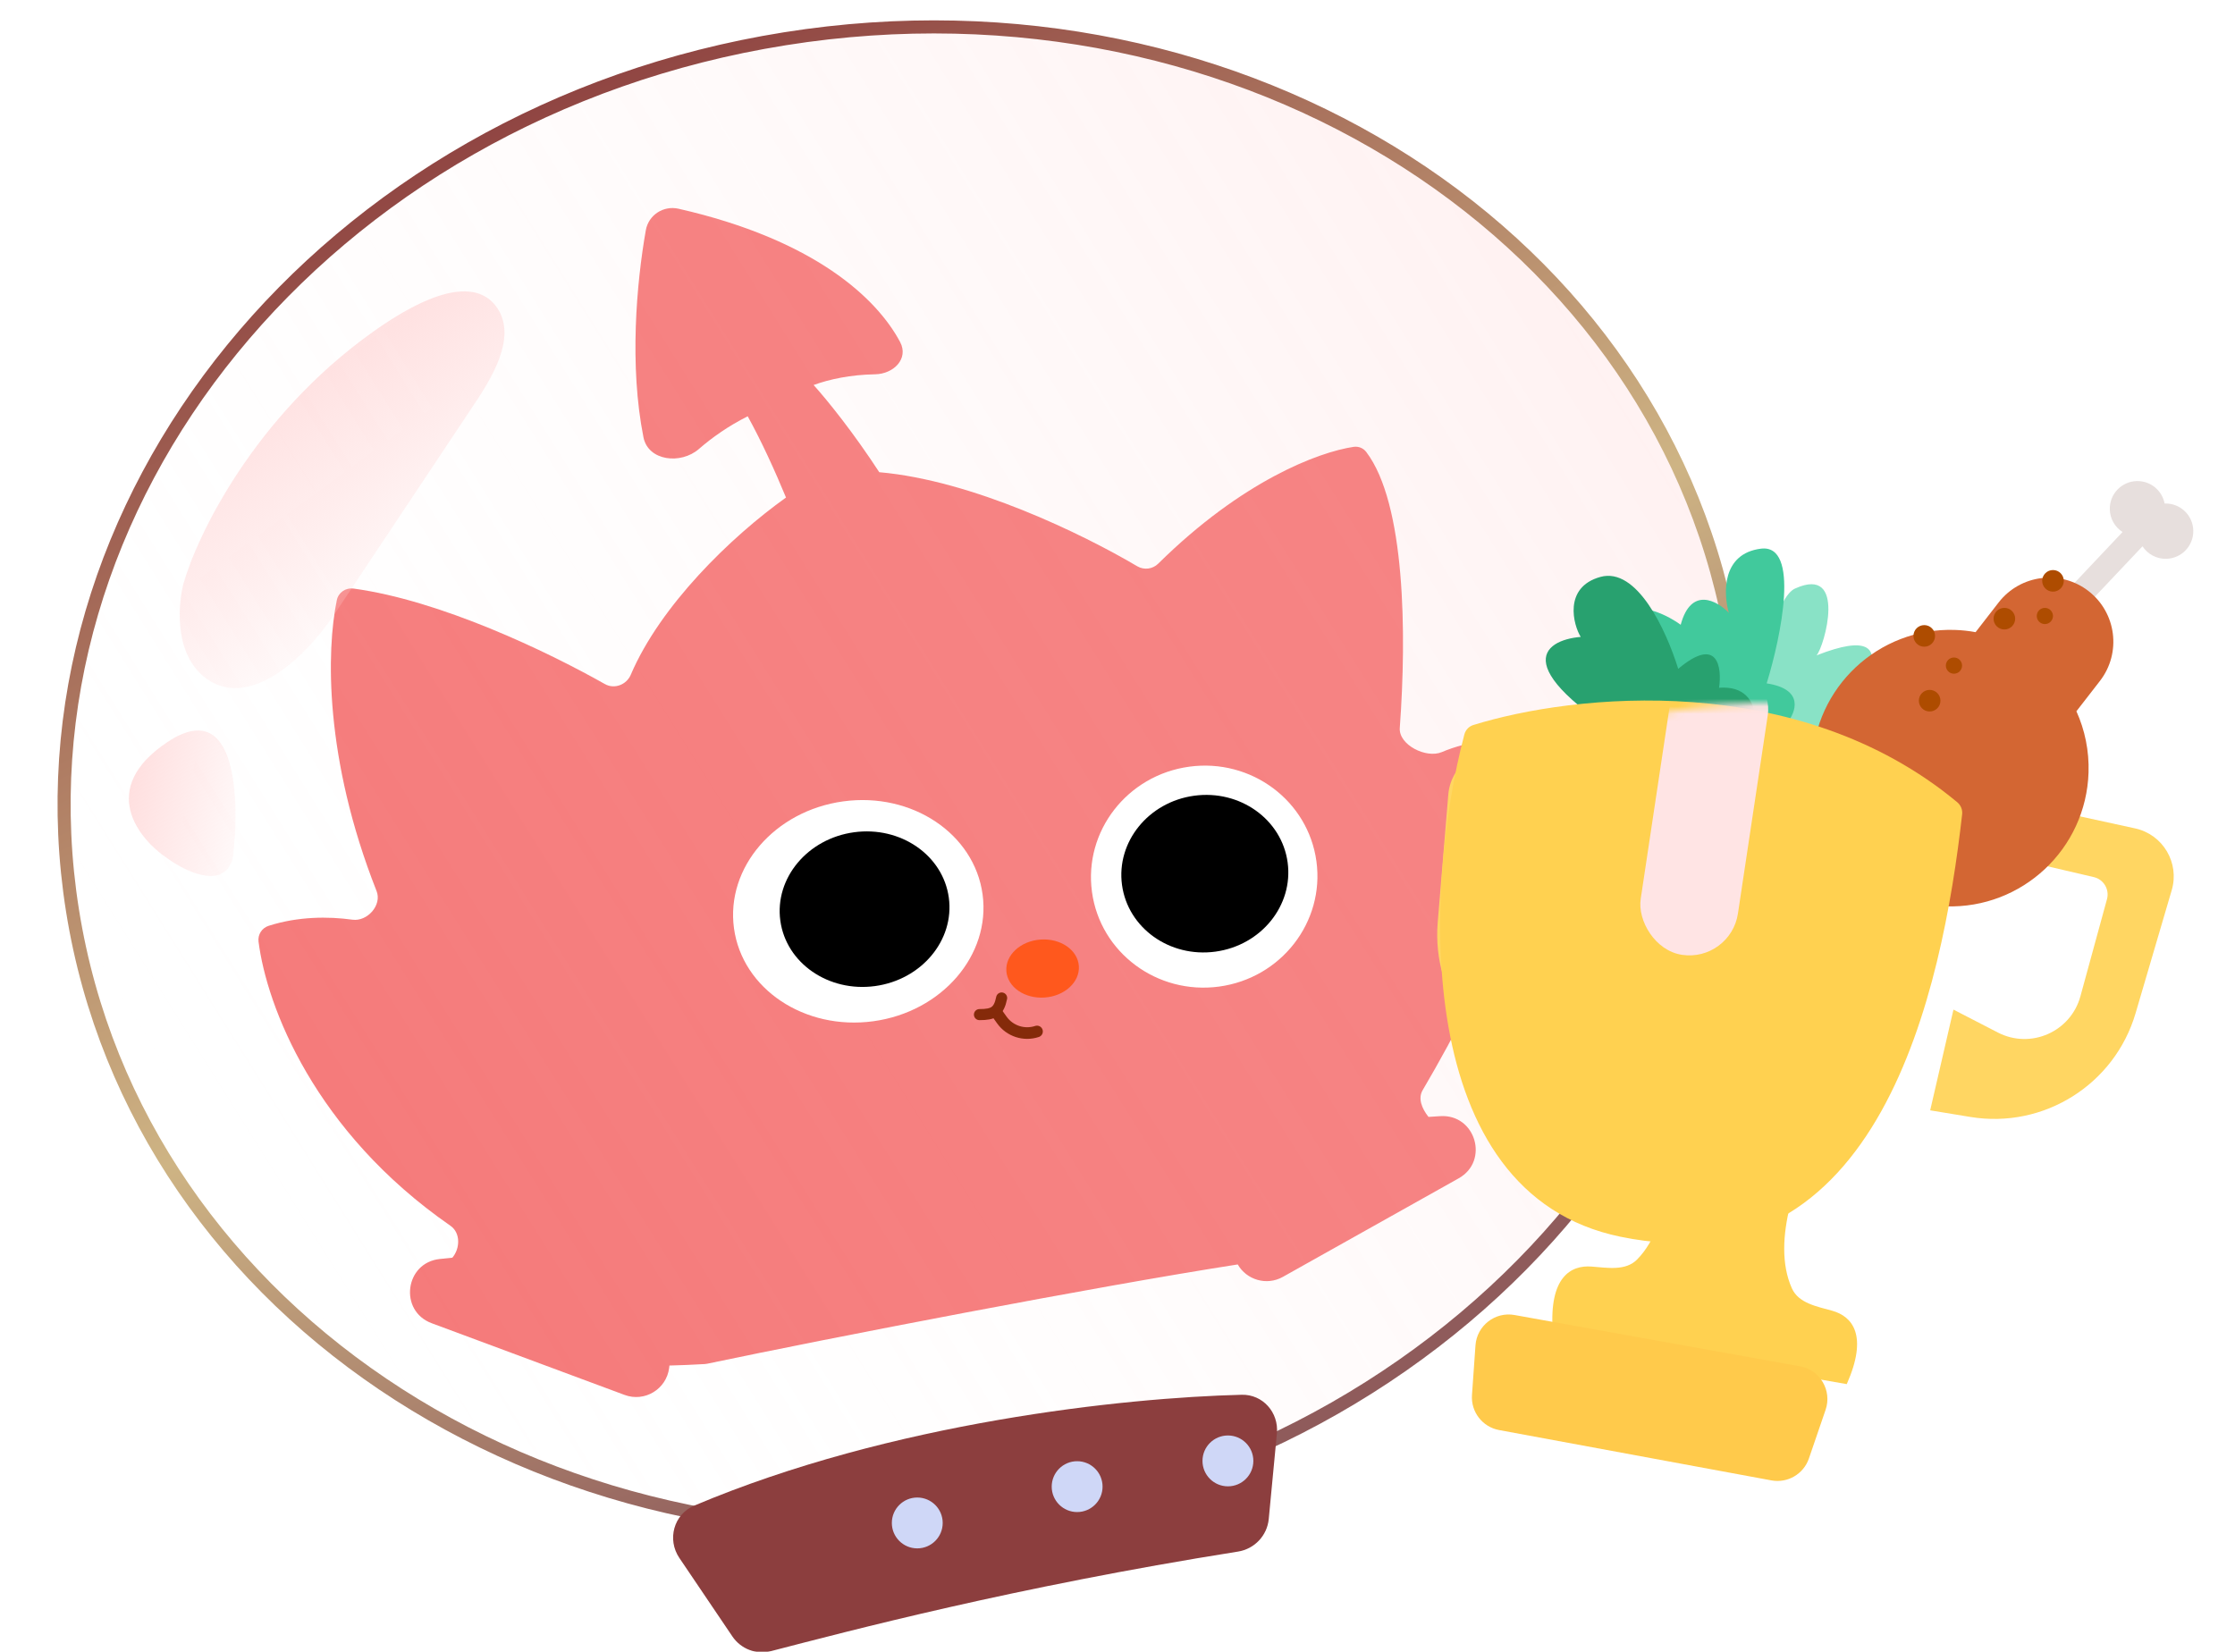 <svg width="299" height="221" viewBox="0 0 299 221" fill="none" xmlns="http://www.w3.org/2000/svg">
<g filter="url(#filter0_ii_3004_30849)">
<path d="M96.12 27.888C96.481 25.844 98.479 24.551 100.503 25.012C118.703 29.156 127.041 37.001 130.145 42.856C131.311 45.059 129.29 47.116 126.798 47.16C123.451 47.218 120.684 47.828 118.565 48.593C120.461 50.697 123.901 54.969 127.35 60.261C139.797 61.341 154.538 68.52 161.867 72.846C162.769 73.378 163.92 73.234 164.665 72.498C175.894 61.404 186.112 57.569 190.802 56.869C191.452 56.772 192.099 57.027 192.497 57.55C197.734 64.43 197.912 81.841 196.985 94.478C196.82 96.739 200.527 98.598 202.611 97.705C206.276 96.136 210.059 95.967 212.425 96.236C212.897 96.29 213.335 96.517 213.624 96.894C219.754 104.916 208.848 127.974 200.038 142.951C199.406 144.025 199.914 145.364 200.824 146.514L202.405 146.414C207.129 146.114 208.991 152.419 204.862 154.733L181.341 167.918C179.162 169.139 176.483 168.313 175.306 166.253C156.126 169.236 121.082 176.016 104.33 179.536C104.223 179.559 104.116 179.573 104.007 179.579C102.364 179.676 100.789 179.741 99.281 179.779L99.241 180.102C98.88 182.944 95.965 184.709 93.279 183.711L67.472 174.117C63.063 172.478 63.883 166.01 68.561 165.523L70.239 165.349C71.278 164.126 71.358 162.035 69.982 161.08C51.773 148.446 45.412 131.719 44.31 123.072C44.189 122.128 44.75 121.241 45.657 120.95C49.612 119.685 53.636 119.683 56.868 120.129C58.867 120.405 60.842 118.182 60.102 116.306C53.094 98.558 53.392 84.104 54.78 77.379C54.994 76.344 55.969 75.686 57.017 75.828C68.646 77.409 82.907 84.234 90.652 88.609C91.916 89.323 93.534 88.701 94.103 87.366C98.045 78.122 107.452 68.947 114.874 63.65C113.359 59.986 111.608 56.145 109.75 52.778C107.156 54.083 104.98 55.624 103.222 57.152C100.787 59.268 96.433 58.754 95.804 55.591C93.899 46.013 94.871 34.962 96.12 27.888Z" fill="#F57979"/>
</g>
<g filter="url(#filter1_n_3004_30849)">
<ellipse cx="120.768" cy="104.132" rx="113.344" ry="101.067" transform="rotate(-9.051 120.768 104.132)" fill="url(#paint0_linear_3004_30849)" fill-opacity="0.9"/>
<path d="M105.006 5.187C166.443 -4.6 223.145 31.883 231.836 86.438C240.527 140.993 197.968 193.289 136.53 203.076C75.093 212.864 18.391 176.381 9.7 121.825C1.009 67.27 43.568 14.974 105.006 5.187Z" stroke="url(#paint1_linear_3004_30849)" stroke-width="1.75"/>
</g>
<g filter="url(#filter2_ii_3004_30849)">
<path d="M109.638 216.985L102.546 206.488C100.881 204.025 101.797 200.653 104.535 199.495C130.914 188.337 162.096 185.049 177.781 184.662C180.601 184.592 182.757 187.032 182.489 189.84L181.399 201.285C181.188 203.503 179.491 205.292 177.29 205.642C147.213 210.416 125.132 216.295 114.806 218.961C112.835 219.47 110.778 218.671 109.638 216.985Z" fill="#8C3E3E"/>
</g>
<circle cx="144.1" cy="198.896" r="3.402" fill="#CFD7F7"/>
<circle cx="122.713" cy="203.755" r="3.402" fill="#CFD7F7"/>
<circle cx="164.272" cy="195.454" r="3.402" fill="#CFD7F7"/>
<g filter="url(#filter3_g_3004_30849)">
<ellipse cx="114.821" cy="121.924" rx="16.783" ry="14.845" transform="rotate(-7.758 114.821 121.924)" fill="white"/>
</g>
<g filter="url(#filter4_g_3004_30849)">
<ellipse cx="115.663" cy="121.637" rx="11.375" ry="10.385" transform="rotate(-7.758 115.663 121.637)" fill="black"/>
</g>
<g filter="url(#filter5_g_3004_30849)">
<ellipse cx="161.099" cy="117.284" rx="15.153" ry="14.845" transform="rotate(-7.758 161.099 117.284)" fill="white"/>
</g>
<ellipse cx="139.481" cy="129.58" rx="4.861" ry="3.888" transform="rotate(-3.988 139.481 129.58)" fill="#FF581D"/>
<path d="M133.387 135.568L134.03 136.469C135.092 137.956 137 138.576 138.733 137.999V137.999" stroke="#852A0A" stroke-width="1.555" stroke-linecap="round"/>
<g filter="url(#filter6_g_3004_30849)">
<ellipse cx="161.182" cy="116.889" rx="11.181" ry="10.526" transform="rotate(-7.758 161.182 116.889)" fill="black"/>
</g>
<path opacity="0.8" d="M63.741 53.625L44.74 82.175C40.604 88.389 32.868 95.265 27.168 90.444C23.652 87.471 23.66 81.852 24.513 78.187C26.351 71.657 33.979 55.774 49.787 44.477C59.309 37.672 64.084 38.128 66.243 40.828C69.179 44.502 66.347 49.71 63.741 53.625Z" fill="url(#paint2_linear_3004_30849)"/>
<path opacity="0.89" d="M22.393 99.285C31.725 93.063 32.114 107.062 31.142 114.839C29.975 119.116 24.823 116.621 22.393 114.839C18.505 112.246 13.061 105.506 22.393 99.285Z" fill="url(#paint3_linear_3004_30849)"/>
<path d="M131.033 135.744C132.887 135.744 133.628 135.373 133.999 133.52" stroke="#852A0A" stroke-width="1.483" stroke-linecap="round"/>
<g filter="url(#filter7_ii_3004_30849)">
<path d="M289.747 115.11L277.363 112.41L274.485 119.353L284.225 121.628C285.543 121.936 286.342 123.277 285.985 124.583L282.431 137.574C281.129 142.333 275.773 144.684 271.388 142.421L265.448 139.355L262.333 152.833L267.723 153.719C277.535 155.331 287.011 149.376 289.813 139.835L294.648 123.375C295.722 119.72 293.47 115.921 289.747 115.11Z" fill="#FFD662"/>
</g>
<g filter="url(#filter8_iiii_3004_30849)">
<path d="M202.45 101.682L214.975 103.624L215.16 111.137L205.254 109.752C203.914 109.565 202.685 110.528 202.549 111.875L201.186 125.274C200.687 130.183 204.837 134.305 209.742 133.773L216.388 133.051L214.441 146.747L209.094 145.632C199.359 143.603 192.664 134.635 193.485 124.725L194.901 107.628C195.216 103.832 198.685 101.099 202.45 101.682Z" fill="#FFD662"/>
</g>
<path d="M285.865 64.363C287.699 64.321 289.251 65.622 289.583 67.366C289.6 67.366 289.618 67.365 289.636 67.364C291.679 67.318 293.373 68.936 293.42 70.979C293.466 73.022 291.848 74.716 289.805 74.763C288.48 74.793 287.302 74.121 286.625 73.089L278.696 81.483L276.333 79.25L283.956 71.179C282.954 70.538 282.279 69.425 282.25 68.146C282.203 66.103 283.822 64.409 285.865 64.363Z" fill="#E7DFDD"/>
<path d="M243.02 87.683C256.822 82.242 248.293 94.66 242.269 101.586L230.193 98.9C229.449 95.916 228.408 89.457 230.197 87.49C231.987 85.522 235.416 86.82 236.906 87.715C237.302 81.382 239.249 79.085 240.173 78.728C247.13 75.583 244.079 86.503 243.02 87.683Z" fill="#89E2C6"/>
<g filter="url(#filter9_i_3004_30849)">
<path d="M236.572 94.283C240.686 98.001 242.249 101.821 242.517 103.266L221.476 101.928C218.332 96.454 212.417 84.591 213.912 80.933C215.406 77.275 220.174 79.528 222.371 81.112C223.768 75.941 227.251 77.897 228.817 79.521C228.061 76.929 227.863 71.582 233.112 70.932C238.361 70.282 235.807 82.676 233.873 88.955C238.952 89.73 237.789 92.83 236.572 94.283Z" fill="#41C99C"/>
</g>
<g filter="url(#filter10_i_3004_30849)">
<path d="M225.531 89.539C232.206 89.06 230.726 97.043 229.152 101.094C233.067 104.97 235.985 109.854 216.339 98.382C196.693 86.909 201.942 83.171 207.022 82.736C206.049 81.183 204.648 76.099 209.651 74.712C214.539 73.356 218.442 81.787 220.065 87.009C225.383 82.53 225.925 86.829 225.531 89.539Z" fill="#28A16F"/>
</g>
<g filter="url(#filter11_iii_3004_30849)">
<path d="M238.485 152.225L240.909 152.303L240.674 153.056L247.722 155.735C245.033 160.281 241.168 169.855 244.06 176.272C244.956 178.261 247.359 178.683 249.459 179.271C252.178 180.032 254.282 182.587 251.401 189.086L230.574 185.453L230.581 185.419L230.574 185.441L212.061 181.907C211.593 174.813 214.447 173.138 217.261 173.359C219.436 173.529 221.837 173.961 223.363 172.402C228.287 167.372 227.951 157.051 226.991 151.858L237.658 152.199L237.716 151.933L238.485 152.225Z" fill="#FFD150"/>
</g>
<g filter="url(#filter12_iii_3004_30849)">
<path d="M268.91 77.2C271.811 73.459 277.196 72.777 280.937 75.678C284.678 78.579 285.36 83.963 282.46 87.705L279.315 91.759C280.442 94.254 281.032 97.039 280.938 99.96C280.611 110.172 272.067 118.186 261.854 117.859C251.642 117.532 243.628 108.987 243.955 98.775C244.283 88.562 252.827 80.548 263.04 80.875C263.99 80.905 264.921 81.008 265.828 81.175L268.91 77.2Z" fill="#D36633"/>
</g>
<g filter="url(#filter13_iii_3004_30849)">
<path d="M279.14 107.636C257.774 89.876 227.798 93.154 214.417 97.302C213.814 97.489 213.364 97.959 213.203 98.57C207.793 119.097 205.987 159.987 234.083 165.768C268.811 172.915 277.135 132.758 279.796 109.261C279.866 108.641 279.62 108.035 279.14 107.636Z" fill="#FFD150"/>
</g>
<mask id="mask0_3004_30849" style="mask-type:alpha" maskUnits="userSpaceOnUse" x="209" y="94" width="71" height="68">
<path d="M279.14 107.627C257.773 89.867 227.797 93.145 214.417 97.293C213.813 97.48 213.363 97.953 213.202 98.563C207.787 118.976 205.793 156.153 232.673 160.3C268.585 169.496 277.128 132.66 279.795 109.254C279.866 108.634 279.62 108.026 279.14 107.627Z" fill="#FFD662"/>
</mask>
<g mask="url(#mask0_3004_30849)">
<g filter="url(#filter14_f_3004_30849)">
<rect x="224.471" y="87.181" width="13.154" height="40.033" rx="6.577" transform="rotate(8.553 224.471 87.181)" fill="#FFE4E4"/>
</g>
</g>
<circle cx="257.428" cy="85.078" r="1.445" fill="#AE4C00"/>
<circle cx="261.402" cy="89.051" r="1.084" fill="#AE4C00"/>
<circle cx="258.15" cy="93.745" r="1.445" fill="#AE4C00"/>
<g filter="url(#filter15_ii_3004_30849)">
<path d="M207.028 185.93C207.214 183.291 209.649 181.397 212.252 181.865L250.446 188.729C253.128 189.211 254.751 191.971 253.866 194.55L251.634 201.061C250.919 203.146 248.785 204.393 246.618 203.992L210.188 197.257C207.962 196.845 206.4 194.828 206.56 192.57L207.028 185.93Z" fill="#FFCA4B"/>
</g>
<circle cx="273.564" cy="82.411" r="1.084" fill="#AE4C00"/>
<circle cx="268.146" cy="82.772" r="1.445" fill="#AE4C00"/>
<circle cx="274.65" cy="77.711" r="1.445" fill="#AE4C00"/>
<defs>
<filter id="filter0_ii_3004_30849" x="35.544" y="24.919" width="179.868" height="161.017" filterUnits="userSpaceOnUse" color-interpolation-filters="sRGB">
<feFlood flood-opacity="0" result="BackgroundImageFix"/>
<feBlend mode="normal" in="SourceGraphic" in2="BackgroundImageFix" result="shape"/>
<feColorMatrix in="SourceAlpha" type="matrix" values="0 0 0 0 0 0 0 0 0 0 0 0 0 0 0 0 0 0 127 0" result="hardAlpha"/>
<feOffset dx="-8.749" dy="1.944"/>
<feGaussianBlur stdDeviation="7.242"/>
<feComposite in2="hardAlpha" operator="arithmetic" k2="-1" k3="1"/>
<feColorMatrix type="matrix" values="0 0 0 0 1 0 0 0 0 0.913 0 0 0 0 0.793 0 0 0 0.8 0"/>
<feBlend mode="normal" in2="shape" result="effect1_innerShadow_3004_30849"/>
<feColorMatrix in="SourceAlpha" type="matrix" values="0 0 0 0 0 0 0 0 0 0 0 0 0 0 0 0 0 0 127 0" result="hardAlpha"/>
<feOffset dx="-0.972" dy="0.972"/>
<feGaussianBlur stdDeviation="0.486"/>
<feComposite in2="hardAlpha" operator="arithmetic" k2="-1" k3="1"/>
<feColorMatrix type="matrix" values="0 0 0 0 0.871 0 0 0 0 1 0 0 0 0 0.998 0 0 0 0.5 0"/>
<feBlend mode="normal" in2="effect1_innerShadow_3004_30849" result="effect2_innerShadow_3004_30849"/>
</filter>
<filter id="filter1_n_3004_30849" x="7.697" y="2.726" width="226.141" height="202.812" filterUnits="userSpaceOnUse" color-interpolation-filters="sRGB">
<feFlood flood-opacity="0" result="BackgroundImageFix"/>
<feBlend mode="normal" in="SourceGraphic" in2="BackgroundImageFix" result="shape"/>
<feTurbulence type="fractalNoise" baseFrequency="0.107 0.107" stitchTiles="stitch" numOctaves="3" result="noise" seed="1999" />
<feColorMatrix in="noise" type="luminanceToAlpha" result="alphaNoise" />
<feComponentTransfer in="alphaNoise" result="coloredNoise1">
<feFuncA type="discrete" tableValues="1 1 1 1 1 1 1 1 1 1 1 1 1 1 1 1 1 1 1 1 1 1 1 1 1 1 1 1 1 1 1 1 1 1 1 1 1 1 1 1 1 1 1 1 1 1 1 1 1 1 1 0 0 0 0 0 0 0 0 0 0 0 0 0 0 0 0 0 0 0 0 0 0 0 0 0 0 0 0 0 0 0 0 0 0 0 0 0 0 0 0 0 0 0 0 0 0 0 0 0 "/>
</feComponentTransfer>
<feComposite operator="in" in2="shape" in="coloredNoise1" result="noise1Clipped" />
<feFlood flood-color="rgba(0, 0, 0, 0.08)" result="color1Flood" />
<feComposite operator="in" in2="noise1Clipped" in="color1Flood" result="color1" />
<feMerge result="effect1_noise_3004_30849">
<feMergeNode in="shape" />
<feMergeNode in="color1" />
</feMerge>
</filter>
<filter id="filter2_ii_3004_30849" x="91.409" y="184.66" width="91.103" height="36.397" filterUnits="userSpaceOnUse" color-interpolation-filters="sRGB">
<feFlood flood-opacity="0" result="BackgroundImageFix"/>
<feBlend mode="normal" in="SourceGraphic" in2="BackgroundImageFix" result="shape"/>
<feColorMatrix in="SourceAlpha" type="matrix" values="0 0 0 0 0 0 0 0 0 0 0 0 0 0 0 0 0 0 127 0" result="hardAlpha"/>
<feOffset dx="-10.693" dy="1.944"/>
<feGaussianBlur stdDeviation="5.152"/>
<feComposite in2="hardAlpha" operator="arithmetic" k2="-1" k3="1"/>
<feColorMatrix type="matrix" values="0 0 0 0 0.869 0 0 0 0 0.72 0 0 0 0 1 0 0 0 0.2 0"/>
<feBlend mode="normal" in2="shape" result="effect1_innerShadow_3004_30849"/>
<feColorMatrix in="SourceAlpha" type="matrix" values="0 0 0 0 0 0 0 0 0 0 0 0 0 0 0 0 0 0 127 0" result="hardAlpha"/>
<feOffset dx="-0.972"/>
<feGaussianBlur stdDeviation="0.486"/>
<feComposite in2="hardAlpha" operator="arithmetic" k2="-1" k3="1"/>
<feColorMatrix type="matrix" values="0 0 0 0 0.859 0 0 0 0 0.976 0 0 0 0 0.984 0 0 0 0.2 0"/>
<feBlend mode="normal" in2="effect1_innerShadow_3004_30849" result="effect2_innerShadow_3004_30849"/>
</filter>
<filter id="filter3_g_3004_30849" x="97.584" y="106.552" width="34.474" height="30.743" filterUnits="userSpaceOnUse" color-interpolation-filters="sRGB">
<feFlood flood-opacity="0" result="BackgroundImageFix"/>
<feBlend mode="normal" in="SourceGraphic" in2="BackgroundImageFix" result="shape"/>
<feTurbulence type="fractalNoise" baseFrequency="1.143 1.143" numOctaves="3" seed="3511" />
<feDisplacementMap in="shape" scale="0.972" xChannelSelector="R" yChannelSelector="G" result="displacedImage" width="100%" height="100%" />
<feMerge result="effect1_texture_3004_30849">
<feMergeNode in="displacedImage"/>
</feMerge>
</filter>
<filter id="filter4_g_3004_30849" x="103.985" y="110.913" width="23.355" height="21.448" filterUnits="userSpaceOnUse" color-interpolation-filters="sRGB">
<feFlood flood-opacity="0" result="BackgroundImageFix"/>
<feBlend mode="normal" in="SourceGraphic" in2="BackgroundImageFix" result="shape"/>
<feTurbulence type="fractalNoise" baseFrequency="1.74 1.74" numOctaves="3" seed="3511" />
<feDisplacementMap in="shape" scale="0.638" xChannelSelector="R" yChannelSelector="G" result="displacedImage" width="100%" height="100%" />
<feMerge result="effect1_texture_3004_30849">
<feMergeNode in="displacedImage"/>
</feMerge>
</filter>
<filter id="filter5_g_3004_30849" x="145.463" y="101.946" width="31.271" height="30.677" filterUnits="userSpaceOnUse" color-interpolation-filters="sRGB">
<feFlood flood-opacity="0" result="BackgroundImageFix"/>
<feBlend mode="normal" in="SourceGraphic" in2="BackgroundImageFix" result="shape"/>
<feTurbulence type="fractalNoise" baseFrequency="1.143 1.143" numOctaves="3" seed="3511" />
<feDisplacementMap in="shape" scale="0.972" xChannelSelector="R" yChannelSelector="G" result="displacedImage" width="100%" height="100%" />
<feMerge result="effect1_texture_3004_30849">
<feMergeNode in="displacedImage"/>
</feMerge>
</filter>
<filter id="filter6_g_3004_30849" x="149.691" y="106.03" width="22.982" height="21.718" filterUnits="userSpaceOnUse" color-interpolation-filters="sRGB">
<feFlood flood-opacity="0" result="BackgroundImageFix"/>
<feBlend mode="normal" in="SourceGraphic" in2="BackgroundImageFix" result="shape"/>
<feTurbulence type="fractalNoise" baseFrequency="1.74 1.74" numOctaves="3" seed="3511" />
<feDisplacementMap in="shape" scale="0.638" xChannelSelector="R" yChannelSelector="G" result="displacedImage" width="100%" height="100%" />
<feMerge result="effect1_texture_3004_30849">
<feMergeNode in="displacedImage"/>
</feMerge>
</filter>
<filter id="filter7_ii_3004_30849" x="256.739" y="109.613" width="39.659" height="44.369" filterUnits="userSpaceOnUse" color-interpolation-filters="sRGB">
<feFlood flood-opacity="0" result="BackgroundImageFix"/>
<feBlend mode="normal" in="SourceGraphic" in2="BackgroundImageFix" result="shape"/>
<feColorMatrix in="SourceAlpha" type="matrix" values="0 0 0 0 0 0 0 0 0 0 0 0 0 0 0 0 0 0 127 0" result="hardAlpha"/>
<feOffset dx="-5.595" dy="-2.797"/>
<feGaussianBlur stdDeviation="3.602"/>
<feComposite in2="hardAlpha" operator="arithmetic" k2="-1" k3="1"/>
<feColorMatrix type="matrix" values="0 0 0 0 1 0 0 0 0 0.719 0 0 0 0 0.234 0 0 0 1 0"/>
<feBlend mode="normal" in2="shape" result="effect1_innerShadow_3004_30849"/>
<feColorMatrix in="SourceAlpha" type="matrix" values="0 0 0 0 0 0 0 0 0 0 0 0 0 0 0 0 0 0 127 0" result="hardAlpha"/>
<feOffset dx="1.483" dy="-1.483"/>
<feGaussianBlur stdDeviation="1.483"/>
<feComposite in2="hardAlpha" operator="arithmetic" k2="-1" k3="1"/>
<feColorMatrix type="matrix" values="0 0 0 0 1 0 0 0 0 0.686 0 0 0 0 0.127 0 0 0 1 0"/>
<feBlend mode="normal" in2="effect1_innerShadow_3004_30849" result="effect2_innerShadow_3004_30849"/>
</filter>
<filter id="filter8_iiii_3004_30849" x="187.821" y="98.806" width="30.791" height="50.165" filterUnits="userSpaceOnUse" color-interpolation-filters="sRGB">
<feFlood flood-opacity="0" result="BackgroundImageFix"/>
<feBlend mode="normal" in="SourceGraphic" in2="BackgroundImageFix" result="shape"/>
<feColorMatrix in="SourceAlpha" type="matrix" values="0 0 0 0 0 0 0 0 0 0 0 0 0 0 0 0 0 0 127 0" result="hardAlpha"/>
<feOffset dx="-5.595" dy="-2.797"/>
<feGaussianBlur stdDeviation="3.602"/>
<feComposite in2="hardAlpha" operator="arithmetic" k2="-1" k3="1"/>
<feColorMatrix type="matrix" values="0 0 0 0 1 0 0 0 0 0.719 0 0 0 0 0.234 0 0 0 1 0"/>
<feBlend mode="normal" in2="shape" result="effect1_innerShadow_3004_30849"/>
<feColorMatrix in="SourceAlpha" type="matrix" values="0 0 0 0 0 0 0 0 0 0 0 0 0 0 0 0 0 0 127 0" result="hardAlpha"/>
<feOffset dx="2.224" dy="2.224"/>
<feGaussianBlur stdDeviation="2.669"/>
<feComposite in2="hardAlpha" operator="arithmetic" k2="-1" k3="1"/>
<feColorMatrix type="matrix" values="0 0 0 0 1 0 0 0 0 0.667 0 0 0 0 0 0 0 0 0.6 0"/>
<feBlend mode="normal" in2="effect1_innerShadow_3004_30849" result="effect2_innerShadow_3004_30849"/>
<feColorMatrix in="SourceAlpha" type="matrix" values="0 0 0 0 0 0 0 0 0 0 0 0 0 0 0 0 0 0 127 0" result="hardAlpha"/>
<feOffset dx="1.483" dy="-1.483"/>
<feGaussianBlur stdDeviation="1.483"/>
<feComposite in2="hardAlpha" operator="arithmetic" k2="-1" k3="1"/>
<feColorMatrix type="matrix" values="0 0 0 0 1 0 0 0 0 0.686 0 0 0 0 0.127 0 0 0 1 0"/>
<feBlend mode="normal" in2="effect2_innerShadow_3004_30849" result="effect3_innerShadow_3004_30849"/>
<feColorMatrix in="SourceAlpha" type="matrix" values="0 0 0 0 0 0 0 0 0 0 0 0 0 0 0 0 0 0 127 0" result="hardAlpha"/>
<feOffset dx="0.741" dy="0.741"/>
<feGaussianBlur stdDeviation="0.741"/>
<feComposite in2="hardAlpha" operator="arithmetic" k2="-1" k3="1"/>
<feColorMatrix type="matrix" values="0 0 0 0 1 0 0 0 0 1 0 0 0 0 1 0 0 0 0.6 0"/>
<feBlend mode="normal" in2="effect3_innerShadow_3004_30849" result="effect4_innerShadow_3004_30849"/>
</filter>
<filter id="filter9_i_3004_30849" x="213.674" y="70.907" width="31.316" height="34.834" filterUnits="userSpaceOnUse" color-interpolation-filters="sRGB">
<feFlood flood-opacity="0" result="BackgroundImageFix"/>
<feBlend mode="normal" in="SourceGraphic" in2="BackgroundImageFix" result="shape"/>
<feColorMatrix in="SourceAlpha" type="matrix" values="0 0 0 0 0 0 0 0 0 0 0 0 0 0 0 0 0 0 127 0" result="hardAlpha"/>
<feOffset dx="2.474" dy="2.474"/>
<feGaussianBlur stdDeviation="2.969"/>
<feComposite in2="hardAlpha" operator="arithmetic" k2="-1" k3="1"/>
<feColorMatrix type="matrix" values="0 0 0 0 0.873 0 0 0 0 1 0 0 0 0 0.364 0 0 0 0.6 0"/>
<feBlend mode="normal" in2="shape" result="effect1_innerShadow_3004_30849"/>
</filter>
<filter id="filter10_i_3004_30849" x="202.344" y="74.566" width="34.104" height="33.429" filterUnits="userSpaceOnUse" color-interpolation-filters="sRGB">
<feFlood flood-opacity="0" result="BackgroundImageFix"/>
<feBlend mode="normal" in="SourceGraphic" in2="BackgroundImageFix" result="shape"/>
<feColorMatrix in="SourceAlpha" type="matrix" values="0 0 0 0 0 0 0 0 0 0 0 0 0 0 0 0 0 0 127 0" result="hardAlpha"/>
<feOffset dx="4.448" dy="2.474"/>
<feGaussianBlur stdDeviation="2.969"/>
<feComposite in2="hardAlpha" operator="arithmetic" k2="-1" k3="1"/>
<feColorMatrix type="matrix" values="0 0 0 0 0.445 0 0 0 0 0.944 0 0 0 0 0.636 0 0 0 0.6 0"/>
<feBlend mode="normal" in2="shape" result="effect1_innerShadow_3004_30849"/>
</filter>
<filter id="filter11_iii_3004_30849" x="208.303" y="149.327" width="46.378" height="39.759" filterUnits="userSpaceOnUse" color-interpolation-filters="sRGB">
<feFlood flood-opacity="0" result="BackgroundImageFix"/>
<feBlend mode="normal" in="SourceGraphic" in2="BackgroundImageFix" result="shape"/>
<feColorMatrix in="SourceAlpha" type="matrix" values="0 0 0 0 0 0 0 0 0 0 0 0 0 0 0 0 0 0 127 0" result="hardAlpha"/>
<feOffset dx="-2.531" dy="-2.531"/>
<feGaussianBlur stdDeviation="7.75"/>
<feComposite in2="hardAlpha" operator="arithmetic" k2="-1" k3="1"/>
<feColorMatrix type="matrix" values="0 0 0 0 1 0 0 0 0 0.719 0 0 0 0 0.234 0 0 0 1 0"/>
<feBlend mode="normal" in2="shape" result="effect1_innerShadow_3004_30849"/>
<feColorMatrix in="SourceAlpha" type="matrix" values="0 0 0 0 0 0 0 0 0 0 0 0 0 0 0 0 0 0 127 0" result="hardAlpha"/>
<feOffset dx="1.898" dy="-0.633"/>
<feGaussianBlur stdDeviation="5.251"/>
<feComposite in2="hardAlpha" operator="arithmetic" k2="-1" k3="1"/>
<feColorMatrix type="matrix" values="0 0 0 0 0.983 0 0 0 0 1 0 0 0 0 0.79 0 0 0 0.7 0"/>
<feBlend mode="normal" in2="effect1_innerShadow_3004_30849" result="effect2_innerShadow_3004_30849"/>
<feColorMatrix in="SourceAlpha" type="matrix" values="0 0 0 0 0 0 0 0 0 0 0 0 0 0 0 0 0 0 127 0" result="hardAlpha"/>
<feOffset dx="-3.707" dy="-0.741"/>
<feGaussianBlur stdDeviation="1.853"/>
<feComposite in2="hardAlpha" operator="arithmetic" k2="-1" k3="1"/>
<feColorMatrix type="matrix" values="0 0 0 0 1 0 0 0 0 0.686 0 0 0 0 0.127 0 0 0 1 0"/>
<feBlend mode="normal" in2="effect2_innerShadow_3004_30849" result="effect3_innerShadow_3004_30849"/>
</filter>
<filter id="filter12_iii_3004_30849" x="240.245" y="72.647" width="46.181" height="47.688" filterUnits="userSpaceOnUse" color-interpolation-filters="sRGB">
<feFlood flood-opacity="0" result="BackgroundImageFix"/>
<feBlend mode="normal" in="SourceGraphic" in2="BackgroundImageFix" result="shape"/>
<feColorMatrix in="SourceAlpha" type="matrix" values="0 0 0 0 0 0 0 0 0 0 0 0 0 0 0 0 0 0 127 0" result="hardAlpha"/>
<feOffset dy="2.467"/>
<feGaussianBlur stdDeviation="4.163"/>
<feComposite in2="hardAlpha" operator="arithmetic" k2="-1" k3="1"/>
<feColorMatrix type="matrix" values="0 0 0 0 0.949 0 0 0 0 0.525 0 0 0 0 0.31 0 0 0 1 0"/>
<feBlend mode="normal" in2="shape" result="effect1_innerShadow_3004_30849"/>
<feColorMatrix in="SourceAlpha" type="matrix" values="0 0 0 0 0 0 0 0 0 0 0 0 0 0 0 0 0 0 127 0" result="hardAlpha"/>
<feOffset dx="-3.7" dy="-1.233"/>
<feGaussianBlur stdDeviation="2.168"/>
<feComposite in2="hardAlpha" operator="arithmetic" k2="-1" k3="1"/>
<feColorMatrix type="matrix" values="0 0 0 0 0.675 0 0 0 0 0.306 0 0 0 0 0.027 0 0 0 1 0"/>
<feBlend mode="normal" in2="effect1_innerShadow_3004_30849" result="effect2_innerShadow_3004_30849"/>
<feColorMatrix in="SourceAlpha" type="matrix" values="0 0 0 0 0 0 0 0 0 0 0 0 0 0 0 0 0 0 127 0" result="hardAlpha"/>
<feOffset dx="2.168" dy="2.168"/>
<feGaussianBlur stdDeviation="4.083"/>
<feComposite in2="hardAlpha" operator="arithmetic" k2="-1" k3="1"/>
<feColorMatrix type="matrix" values="0 0 0 0 1 0 0 0 0 0.729 0 0 0 0 0.729 0 0 0 0.6 0"/>
<feBlend mode="normal" in2="effect2_innerShadow_3004_30849" result="effect3_innerShadow_3004_30849"/>
</filter>
<filter id="filter13_iii_3004_30849" x="194.152" y="91.498" width="87.881" height="78.076" filterUnits="userSpaceOnUse" color-interpolation-filters="sRGB">
<feFlood flood-opacity="0" result="BackgroundImageFix"/>
<feBlend mode="normal" in="SourceGraphic" in2="BackgroundImageFix" result="shape"/>
<feColorMatrix in="SourceAlpha" type="matrix" values="0 0 0 0 0 0 0 0 0 0 0 0 0 0 0 0 0 0 127 0" result="hardAlpha"/>
<feOffset dx="-15.817" dy="-2.531"/>
<feGaussianBlur stdDeviation="9.016"/>
<feComposite in2="hardAlpha" operator="arithmetic" k2="-1" k3="1"/>
<feColorMatrix type="matrix" values="0 0 0 0 1 0 0 0 0 0.719 0 0 0 0 0.234 0 0 0 1 0"/>
<feBlend mode="normal" in2="shape" result="effect1_innerShadow_3004_30849"/>
<feColorMatrix in="SourceAlpha" type="matrix" values="0 0 0 0 0 0 0 0 0 0 0 0 0 0 0 0 0 0 127 0" result="hardAlpha"/>
<feOffset dx="-3.707" dy="-0.741"/>
<feGaussianBlur stdDeviation="1.853"/>
<feComposite in2="hardAlpha" operator="arithmetic" k2="-1" k3="1"/>
<feColorMatrix type="matrix" values="0 0 0 0 1 0 0 0 0 0.686 0 0 0 0 0.127 0 0 0 1 0"/>
<feBlend mode="normal" in2="effect1_innerShadow_3004_30849" result="effect2_innerShadow_3004_30849"/>
<feColorMatrix in="SourceAlpha" type="matrix" values="0 0 0 0 0 0 0 0 0 0 0 0 0 0 0 0 0 0 127 0" result="hardAlpha"/>
<feOffset dx="2.224" dy="2.965"/>
<feGaussianBlur stdDeviation="2.521"/>
<feComposite in2="hardAlpha" operator="arithmetic" k2="-1" k3="1"/>
<feColorMatrix type="matrix" values="0 0 0 0 1 0 0 0 0 0.903 0 0 0 0 0.903 0 0 0 0.6 0"/>
<feBlend mode="normal" in2="effect2_innerShadow_3004_30849" result="effect3_innerShadow_3004_30849"/>
</filter>
<filter id="filter14_f_3004_30849" x="212.083" y="80.746" width="31.831" height="54.414" filterUnits="userSpaceOnUse" color-interpolation-filters="sRGB">
<feFlood flood-opacity="0" result="BackgroundImageFix"/>
<feBlend mode="normal" in="SourceGraphic" in2="BackgroundImageFix" result="shape"/>
<feGaussianBlur stdDeviation="3.67" result="effect1_foregroundBlur_3004_30849"/>
</filter>
<filter id="filter15_ii_3004_30849" x="197.727" y="174.38" width="57.865" height="31.169" filterUnits="userSpaceOnUse" color-interpolation-filters="sRGB">
<feFlood flood-opacity="0" result="BackgroundImageFix"/>
<feBlend mode="normal" in="SourceGraphic" in2="BackgroundImageFix" result="shape"/>
<feColorMatrix in="SourceAlpha" type="matrix" values="0 0 0 0 0 0 0 0 0 0 0 0 0 0 0 0 0 0 127 0" result="hardAlpha"/>
<feOffset dx="-11.12" dy="-7.413"/>
<feGaussianBlur stdDeviation="4.411"/>
<feComposite in2="hardAlpha" operator="arithmetic" k2="-1" k3="1"/>
<feColorMatrix type="matrix" values="0 0 0 0 0.988 0 0 0 0 0.647 0 0 0 0 0.059 0 0 0 1 0"/>
<feBlend mode="normal" in2="shape" result="effect1_innerShadow_3004_30849"/>
<feColorMatrix in="SourceAlpha" type="matrix" values="0 0 0 0 0 0 0 0 0 0 0 0 0 0 0 0 0 0 127 0" result="hardAlpha"/>
<feOffset dx="1.483" dy="1.483"/>
<feGaussianBlur stdDeviation="0.741"/>
<feComposite in2="hardAlpha" operator="arithmetic" k2="-1" k3="1"/>
<feColorMatrix type="matrix" values="0 0 0 0 1 0 0 0 0 1 0 0 0 0 1 0 0 0 0.5 0"/>
<feBlend mode="normal" in2="effect1_innerShadow_3004_30849" result="effect2_innerShadow_3004_30849"/>
</filter>
<linearGradient id="paint0_linear_3004_30849" x1="232.675" y1="75.186" x2="29.446" y2="161.427" gradientUnits="userSpaceOnUse">
<stop stop-color="#FFB2B2" stop-opacity="0.2"/>
<stop offset="1" stop-color="white" stop-opacity="0"/>
</linearGradient>
<linearGradient id="paint1_linear_3004_30849" x1="10.92" y1="34.946" x2="93.063" y2="212.021" gradientUnits="userSpaceOnUse">
<stop stop-color="#8C3E3E"/>
<stop offset="0.587" stop-color="#CEB484"/>
<stop offset="1" stop-color="#8F5B5B"/>
</linearGradient>
<linearGradient id="paint2_linear_3004_30849" x1="36.184" y1="52.195" x2="88.89" y2="124.153" gradientUnits="userSpaceOnUse">
<stop stop-color="#FFD9D9"/>
<stop offset="0.44" stop-color="#FFD9D9" stop-opacity="0"/>
</linearGradient>
<linearGradient id="paint3_linear_3004_30849" x1="17.24" y1="99.525" x2="37.668" y2="103.699" gradientUnits="userSpaceOnUse">
<stop stop-color="#FFD9D9"/>
<stop offset="1" stop-color="#FFD9D9" stop-opacity="0"/>
</linearGradient>
</defs>
</svg>
